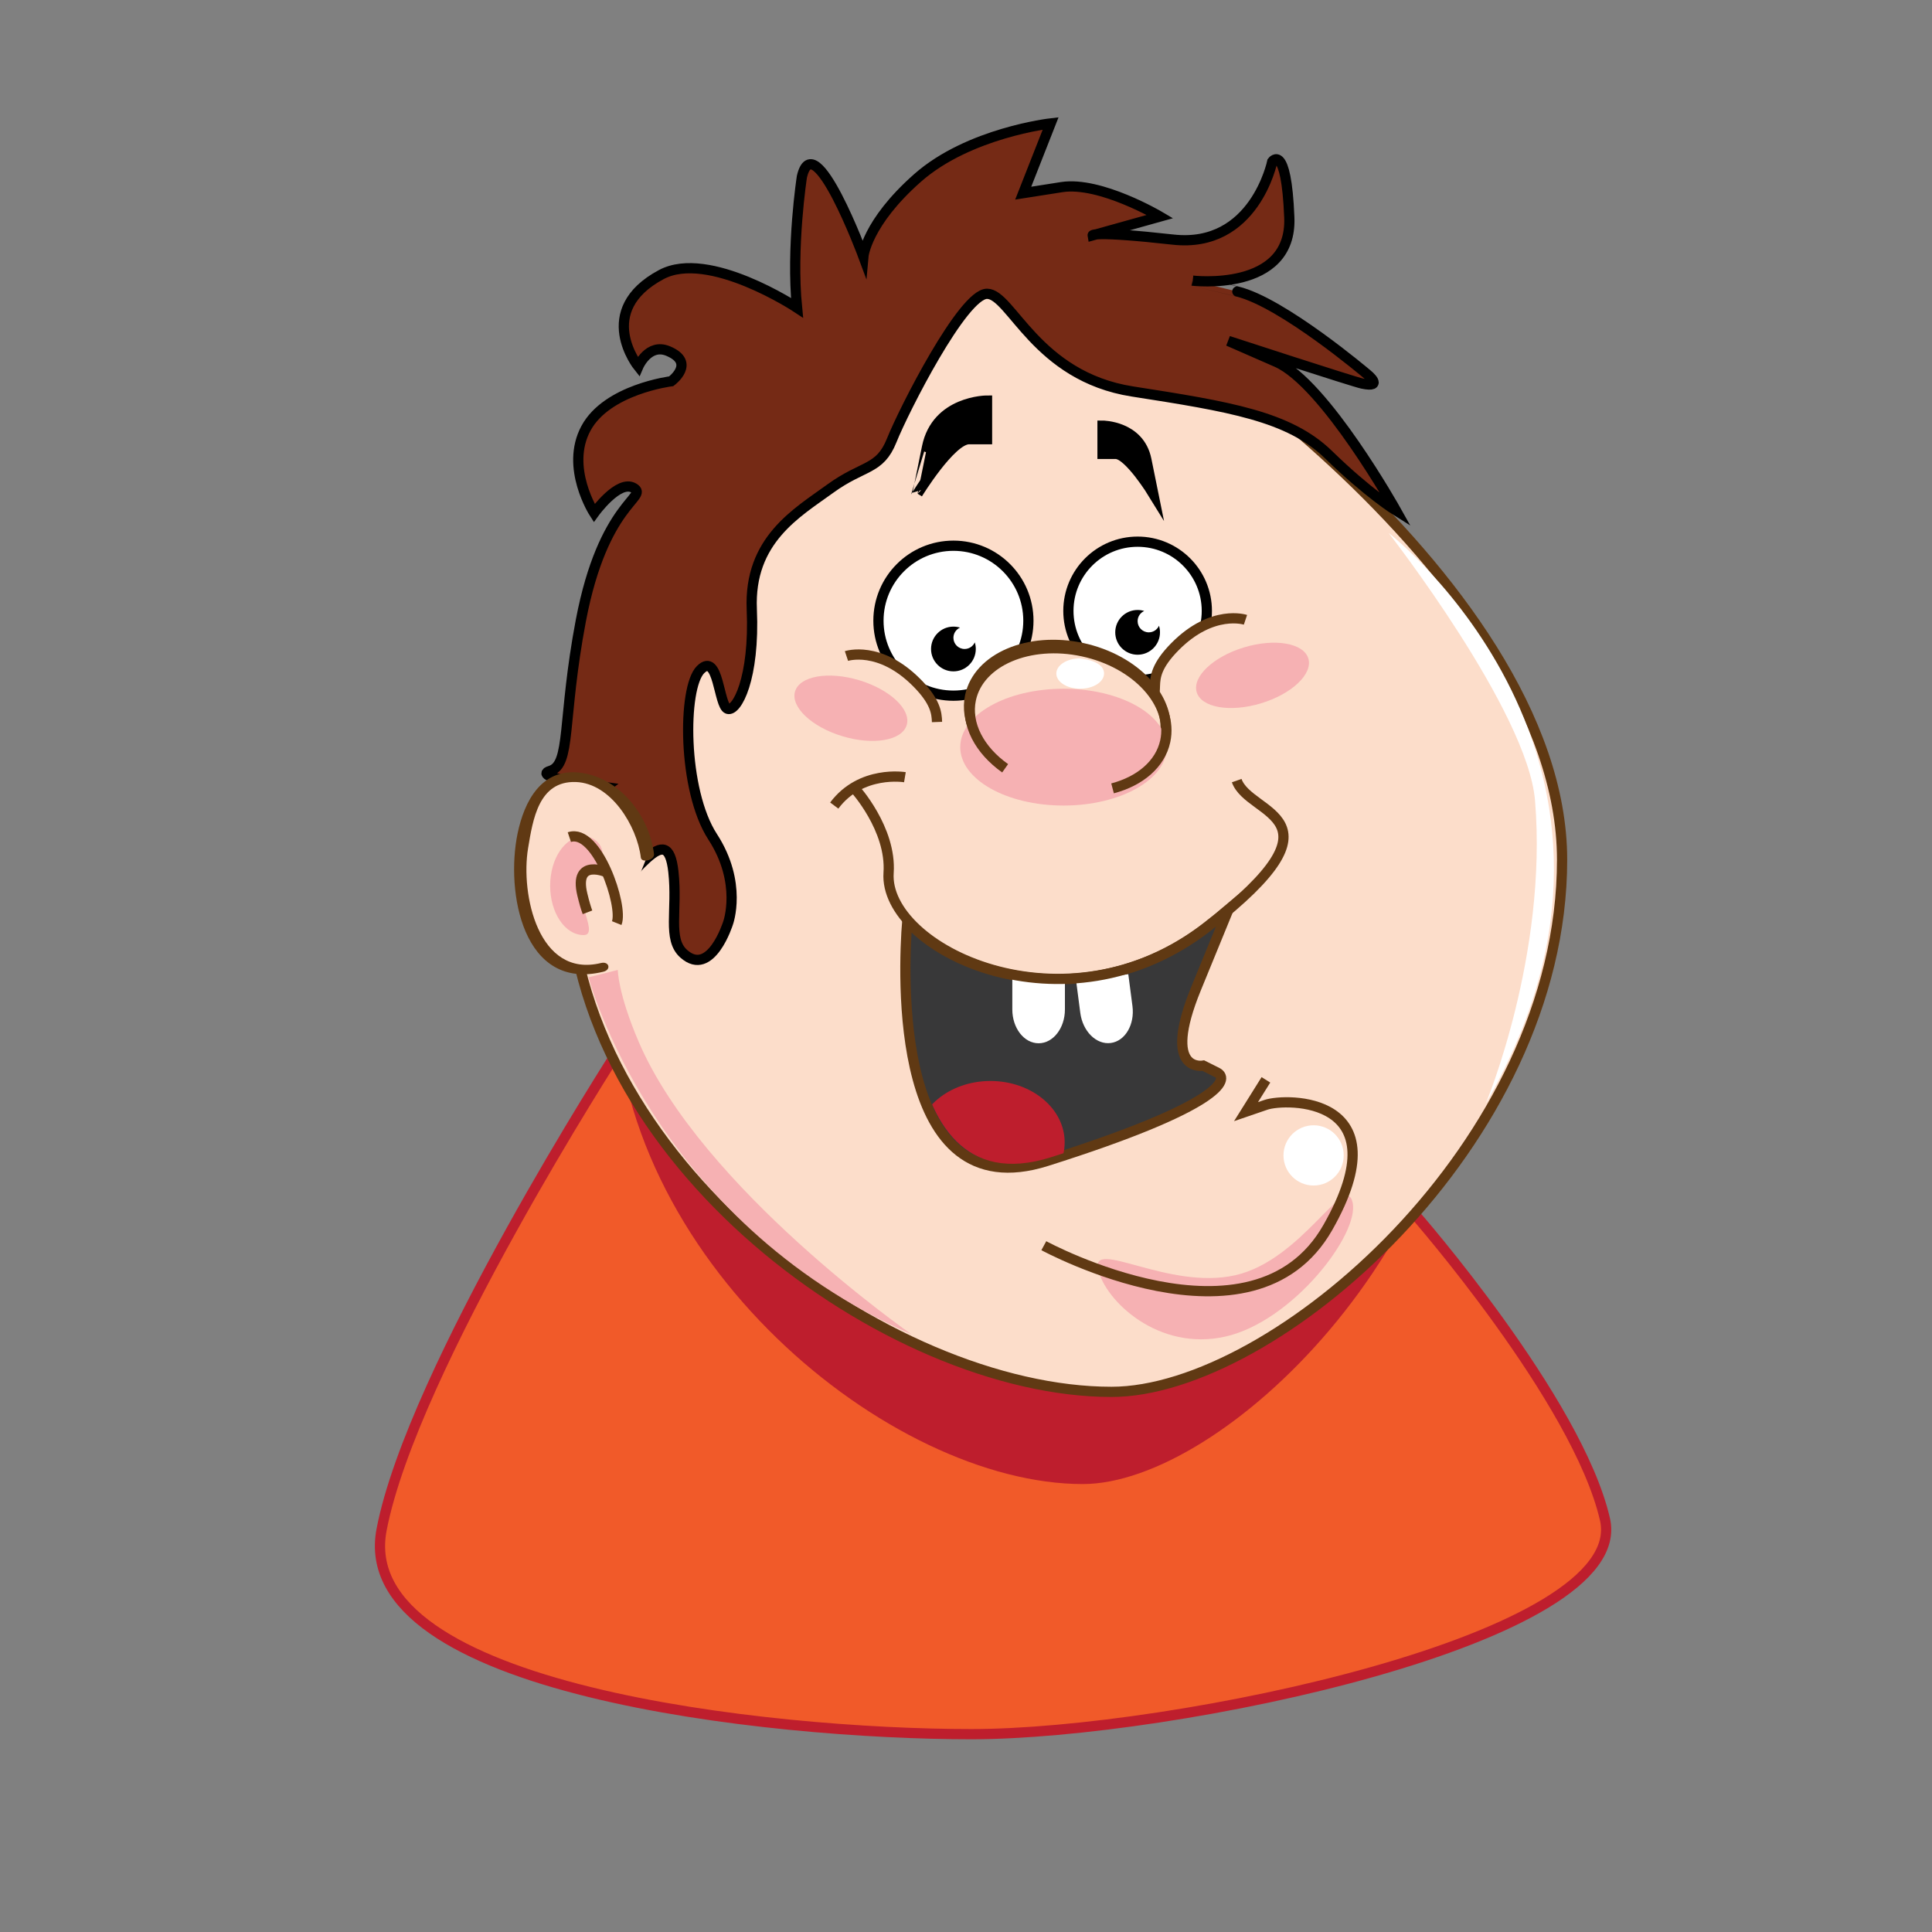 <?xml version="1.0" encoding="utf-8"?>
<!-- Generator: Adobe Illustrator 15.1.0, SVG Export Plug-In . SVG Version: 6.00 Build 0)  -->
<!DOCTYPE svg PUBLIC "-//W3C//DTD SVG 1.1//EN" "http://www.w3.org/Graphics/SVG/1.1/DTD/svg11.dtd">
<svg version="1.1" id="Layer_1" xmlns="http://www.w3.org/2000/svg" xmlns:xlink="http://www.w3.org/1999/xlink" x="0px" y="0px"
	 width="566.93px" height="566.93px" viewBox="0 0 566.93 566.93" enable-background="new 0 0 566.93 566.93" xml:space="preserve">
<rect x="0" y="0" width="566.93" height="566.93" fill="#808080" stroke="none"/>
<path fill="#F15A29" stroke="#BE1E2D" stroke-width="3" stroke-miterlimit="10" d="M415.073,356.225
	c0,0,47.899,54.652,55.899,89.652s-126.913,63-185.957,63c-59.043,0-182.043-13-173.043-60s69.317-140.449,69.317-140.449"/>
<path fill="#BE1E2D" d="M431.912,284.254c0,80.952-73.221,151.23-114.184,151.23c-56.389,0-137.482-65.625-137.482-146.576
	c0-80.952,77.924-177.344,123.496-171.068C320.439,120.139,431.912,203.303,431.912,284.254z"/>
<path fill="#FCDDCA" stroke="#603913" stroke-width="3" stroke-miterlimit="10" d="M458.382,252.293
	c0,83.58-84.784,156.139-132.216,156.139c-65.294,0-159.193-67.755-159.193-151.334c0-83.58,90.229-183.102,142.998-176.623
	C329.305,82.85,458.382,168.714,458.382,252.293z"/>
<path fill="#752A15" stroke="#000000" stroke-width="3" stroke-miterlimit="10" d="M172.818,269.067
	c14.16-12.39,23.009-29.205,24.779-13.275c1.26,11.343-1.805,19.776,3.042,24.084c7.964,7.078,13-9,13-9s4.312-11.73-4.538-25.354
	c-8.85-13.624-8.849-43.713-3.54-49.022s5.31,10.619,7.964,11.504s7.964-8.85,7.08-29.204s13.274-28.318,23.009-35.398
	s14.518-5.343,18.058-14.193s20.883-43,27.963-43c7.079,0,14.352,24.242,42.671,28.667c28.318,4.425,45.948,7.242,57.545,18.551
	s19.824,16.415,19.824,16.415s-20.928-37.414-35.088-43.608c-14.158-6.194-14.158-6.194-14.158-6.194s36.674,11.975,39.291,12.518
	c6.625,1.375,1.416-2.783,1.416-2.783s-24.778-21.031-38.053-24.232s-13.274-3.201-13.274-3.201s29.411,3.592,28.526-18.532
	s-5-16.412-5-16.412s-5.221,25.565-29.115,22.911c-23.894-2.655-23.615-1.241-23.615-1.241l19.784-5.523
	c0,0-17.535-10.406-28.837-8.636c-11.301,1.77-11.301,1.77-11.301,1.77l8.055-20.467c0,0-24.011,2.726-39.055,16
	S253.35,75.262,253.35,75.262s-14.463-38.958-18.043-23.385c0,0-3.196,20.729-1.426,38.429c0,0-25.926-17.16-39.823-9.734
	c-19.875,10.621-6.751,26.972-6.751,26.972s2.969-6.961,8.782-4.516c8.197,3.448,0.885,8.849,0.885,8.849
	s-18.844,2.323-25.039,13.827s2.423,24.839,2.423,24.839s7.191-9.988,11.616-7.333s-8.957,4.258-15.533,38.926
	c-5.55,29.26-2.808,42.189-9.003,44.074s16.285,4.803,16.285,4.803l-4.903,3.813l4.903,4.594l-4.903,10.178l-7.08-4.075"/>
<g>
	<path fill="#FCDDCA" d="M189.981,251.119c-0.885-9.733-9.734-22.124-20.354-23.009c-13.274-0.885-15.044,11.505-16.814,22.124
		c-1.77,15.045,4.424,38.938,23.894,33.629"/>
	<g>
		<path fill="#603913" d="M191.913,250.602c-1.363-11.168-10.026-22.388-21.606-23.856c-11.42-1.449-16.475,8.383-18.434,17.876
			c-3.525,17.084,1.524,46.307,25.177,40.521c2.398-0.587,1.697-3.14-0.686-2.557c-18.421,4.506-23.637-20.234-21.407-33.654
			c1.402-8.435,3.099-19.809,13.991-19.456c10.422,0.338,17.985,13.014,19.102,22.161
			C188.26,253.358,192.134,252.412,191.913,250.602L191.913,250.602z"/>
	</g>
</g>
<circle fill="#FFFFFF" stroke="#000000" stroke-width="3" stroke-miterlimit="10" cx="279.774" cy="182.137" r="22"/>
<circle fill="#FFFFFF" stroke="#000000" stroke-width="3" stroke-miterlimit="10" cx="333.824" cy="179.265" r="20.312"/>
<path d="M283.057,190.441c-1.813,0-3.283-1.47-3.283-3.283c0-1.334,0.799-2.477,1.941-2.99c-0.614-0.19-1.266-0.292-1.941-0.292
	c-3.626,0-6.566,2.939-6.566,6.565c0,3.626,2.939,6.566,6.566,6.566c3.626,0,6.565-2.939,6.565-6.566
	c0-0.676-0.103-1.328-0.293-1.941C285.533,189.643,284.391,190.441,283.057,190.441z"/>
<path d="M337.107,185.557c-1.813,0-3.283-1.47-3.283-3.283c0-1.334,0.799-2.477,1.941-2.99c-0.613-0.19-1.266-0.292-1.941-0.292
	c-3.627,0-6.566,2.939-6.566,6.565c0,3.626,2.939,6.566,6.566,6.566c3.626,0,6.565-2.939,6.565-6.566
	c0-0.676-0.103-1.328-0.292-1.941C339.584,184.758,338.441,185.557,337.107,185.557z"/>
<path fill="#FCDDCA" stroke="#603913" stroke-width="3" stroke-miterlimit="10" d="M365.473,181.876c0,0-9.679-3.233-20.658,7.849
	s-1.324,13.302-10.398,18.967"/>
<path fill="#FCDDCA" stroke="#603913" stroke-width="3" stroke-miterlimit="10" d="M294.727,224.455
	c-7.492-5.318-11.626-12.927-10.045-20.26c2.406-11.152,17.123-17.44,32.872-14.043c15.749,3.396,26.565,15.191,24.16,26.344
	c-1.46,6.77-7.456,11.747-15.466,13.854"/>
<ellipse transform="matrix(0.957 0.289 -0.289 0.957 70.732 -63.309)" fill="#F6B1B3" cx="249.774" cy="207.894" rx="17.114" ry="8.58"/>
<ellipse transform="matrix(-0.957 0.289 -0.289 -0.957 776.421 281.576)" fill="#F6B1B3" cx="367.425" cy="198.103" rx="17.114" ry="8.58"/>
<ellipse fill="#F6B1B3" cx="312.083" cy="219.243" rx="30.308" ry="17.14"/>
<path fill="none" stroke="#603913" stroke-width="3" stroke-miterlimit="10" d="M294.951,225.444
	c-7.492-5.318-11.625-12.927-10.044-20.26c2.405-11.152,17.122-17.44,32.872-14.043c15.748,3.396,26.565,15.191,24.16,26.344
	c-1.461,6.77-7.457,11.747-15.467,13.854"/>
<path fill="#FFFFFF" d="M323.971,197.644c0,2.462-3.134,4.458-7,4.458s-7-1.996-7-4.458s3.134-4.458,7-4.458
	C315.504,193.186,323.971,193.321,323.971,197.644z"/>
<path fill="none" stroke="#603913" stroke-width="3" stroke-miterlimit="10" d="M265.538,228.065c0,0-12.895-2.174-20.731,8.317"/>
<path stroke="#000000" stroke-width="3" stroke-miterlimit="10" d="M269.252,144.875c0,0,9.807-16,15.096-16
	c5.288,0,5.288,0,5.288,0v-11.333c0,0-14.837,0-17.61,13.667S269.252,144.875,269.252,144.875z"/>
<path stroke="#000000" stroke-width="3" stroke-miterlimit="10" d="M338.416,144.875c0,0-7.164-11.688-11.027-11.688
	s-3.863,0-3.863,0v-8.279c0,0,10.838,0,12.864,9.983C338.416,144.875,338.416,144.875,338.416,144.875z"/>
<path fill="#383839" stroke="#603913" stroke-width="3" stroke-miterlimit="10" d="M357.113,314.703c-4-2-4-2-4-2
	s-12.385,2.391-2.118-22.667c5.929-14.47,8.43-20.576,9.488-23.159c-1.894,1.604-3.976,3.296-6.288,5.094
	c-33.176,25.789-73.289,14.891-87.967-1.772c-1.199,15.199-4.308,84.776,40.885,70.505
	C357.779,324.703,361.113,316.703,357.113,314.703z"/>
<g>
	<defs>
		<path id="SVGID_1_" d="M267.719,266.206c0,0-10.044,89.393,40.623,73.393c50.666-16,54-24,50-26s-4-2-4-2
			s-12.385,2.391-2.118-22.667s10.267-25.058,10.267-25.058"/>
	</defs>
	<clipPath id="SVGID_2_">
		<use xlink:href="#SVGID_1_"  overflow="visible"/>
	</clipPath>
	<ellipse clip-path="url(#SVGID_2_)" fill="#BE1E2D" cx="290.635" cy="335.205" rx="21.781" ry="18"/>
</g>
<circle fill="#FFFFFF" cx="385.464" cy="339.043" r="8.838"/>
<path fill="#F6B1B3" d="M322.23,372.466c2.09,9.233,17.688,24.193,37.371,19.738c19.685-4.455,39.402-30.1,37.313-39.333
	c-2.09-9.232-14.74,16.878-34.425,21.333C342.807,378.659,320.142,363.233,322.23,372.466z"/>
<path fill="none" stroke="#603913" stroke-width="3" stroke-miterlimit="10" d="M306.301,365.538c0,0,61.334,33.334,83.334-5.333
	s-12.324-38-18.162-36s-5.838,2-5.838,2l5.838-9.334"/>
<path fill="#FCDDCA" stroke="#603913" stroke-width="3" stroke-miterlimit="10" d="M248.387,192.503c0,0,9.679-3.233,20.658,7.849
	c5.489,5.541,5.821,8.866,5.914,11.515"/>
<path fill="#FFFFFF" d="M312.492,286.783v9.438c0,5.479-3.455,9.919-7.718,9.919l0,0c-4.263,0-7.718-4.44-7.718-9.919v-9.438"/>
<path fill="#FFFFFF" d="M331.091,285.867l1.219,9.359c0.708,5.433-2.146,10.281-6.372,10.832l0,0
	c-4.227,0.551-8.226-3.406-8.934-8.839l-1.219-9.358"/>
<path fill="none" stroke="#603913" stroke-width="3" stroke-miterlimit="10" d="M250.774,231.351c0,0,10.862,11.857,9.976,24.776
	c-1.525,22.216,51.648,48.42,93.674,15.75c42.027-32.669,12.162-32.287,8.477-42.812"/>
<path fill="#FFFFFF" d="M407.473,156.377c0,0,86.5,67,28.5,167.5c0,0,18.248-43.557,14.465-89.009
	C448.262,208.734,407.473,156.377,407.473,156.377z"/>
<path fill="#F6B1B3" d="M172.723,286.783c0,0,18.5,71.094,94.74,104.757c0,0-61.665-42.843-80.076-85.904
	c-6.097-14.259-6.097-21.017-6.097-21.017"/>
<path fill="#F6B1B3" d="M161.437,259.907c0,8.001,4.396,14.486,9.817,14.486s-5.542-14.196,1.469-18.052
	c7.021-3.861,3.953-10.921-1.469-10.921S161.437,251.906,161.437,259.907z"/>
<path fill="none" stroke="#603913" stroke-width="3" stroke-miterlimit="10" d="M167.075,245.646
	c8.102-2.731,15.898,20.231,13.898,25.231"/>
<path fill="none" stroke="#603913" stroke-width="3" stroke-miterlimit="10" d="M178.274,256.046c0,0-10.039-4.515-7.39,6.459
	c0.59,2.443,1.09,4.103,1.509,5.204"/>
</svg>

